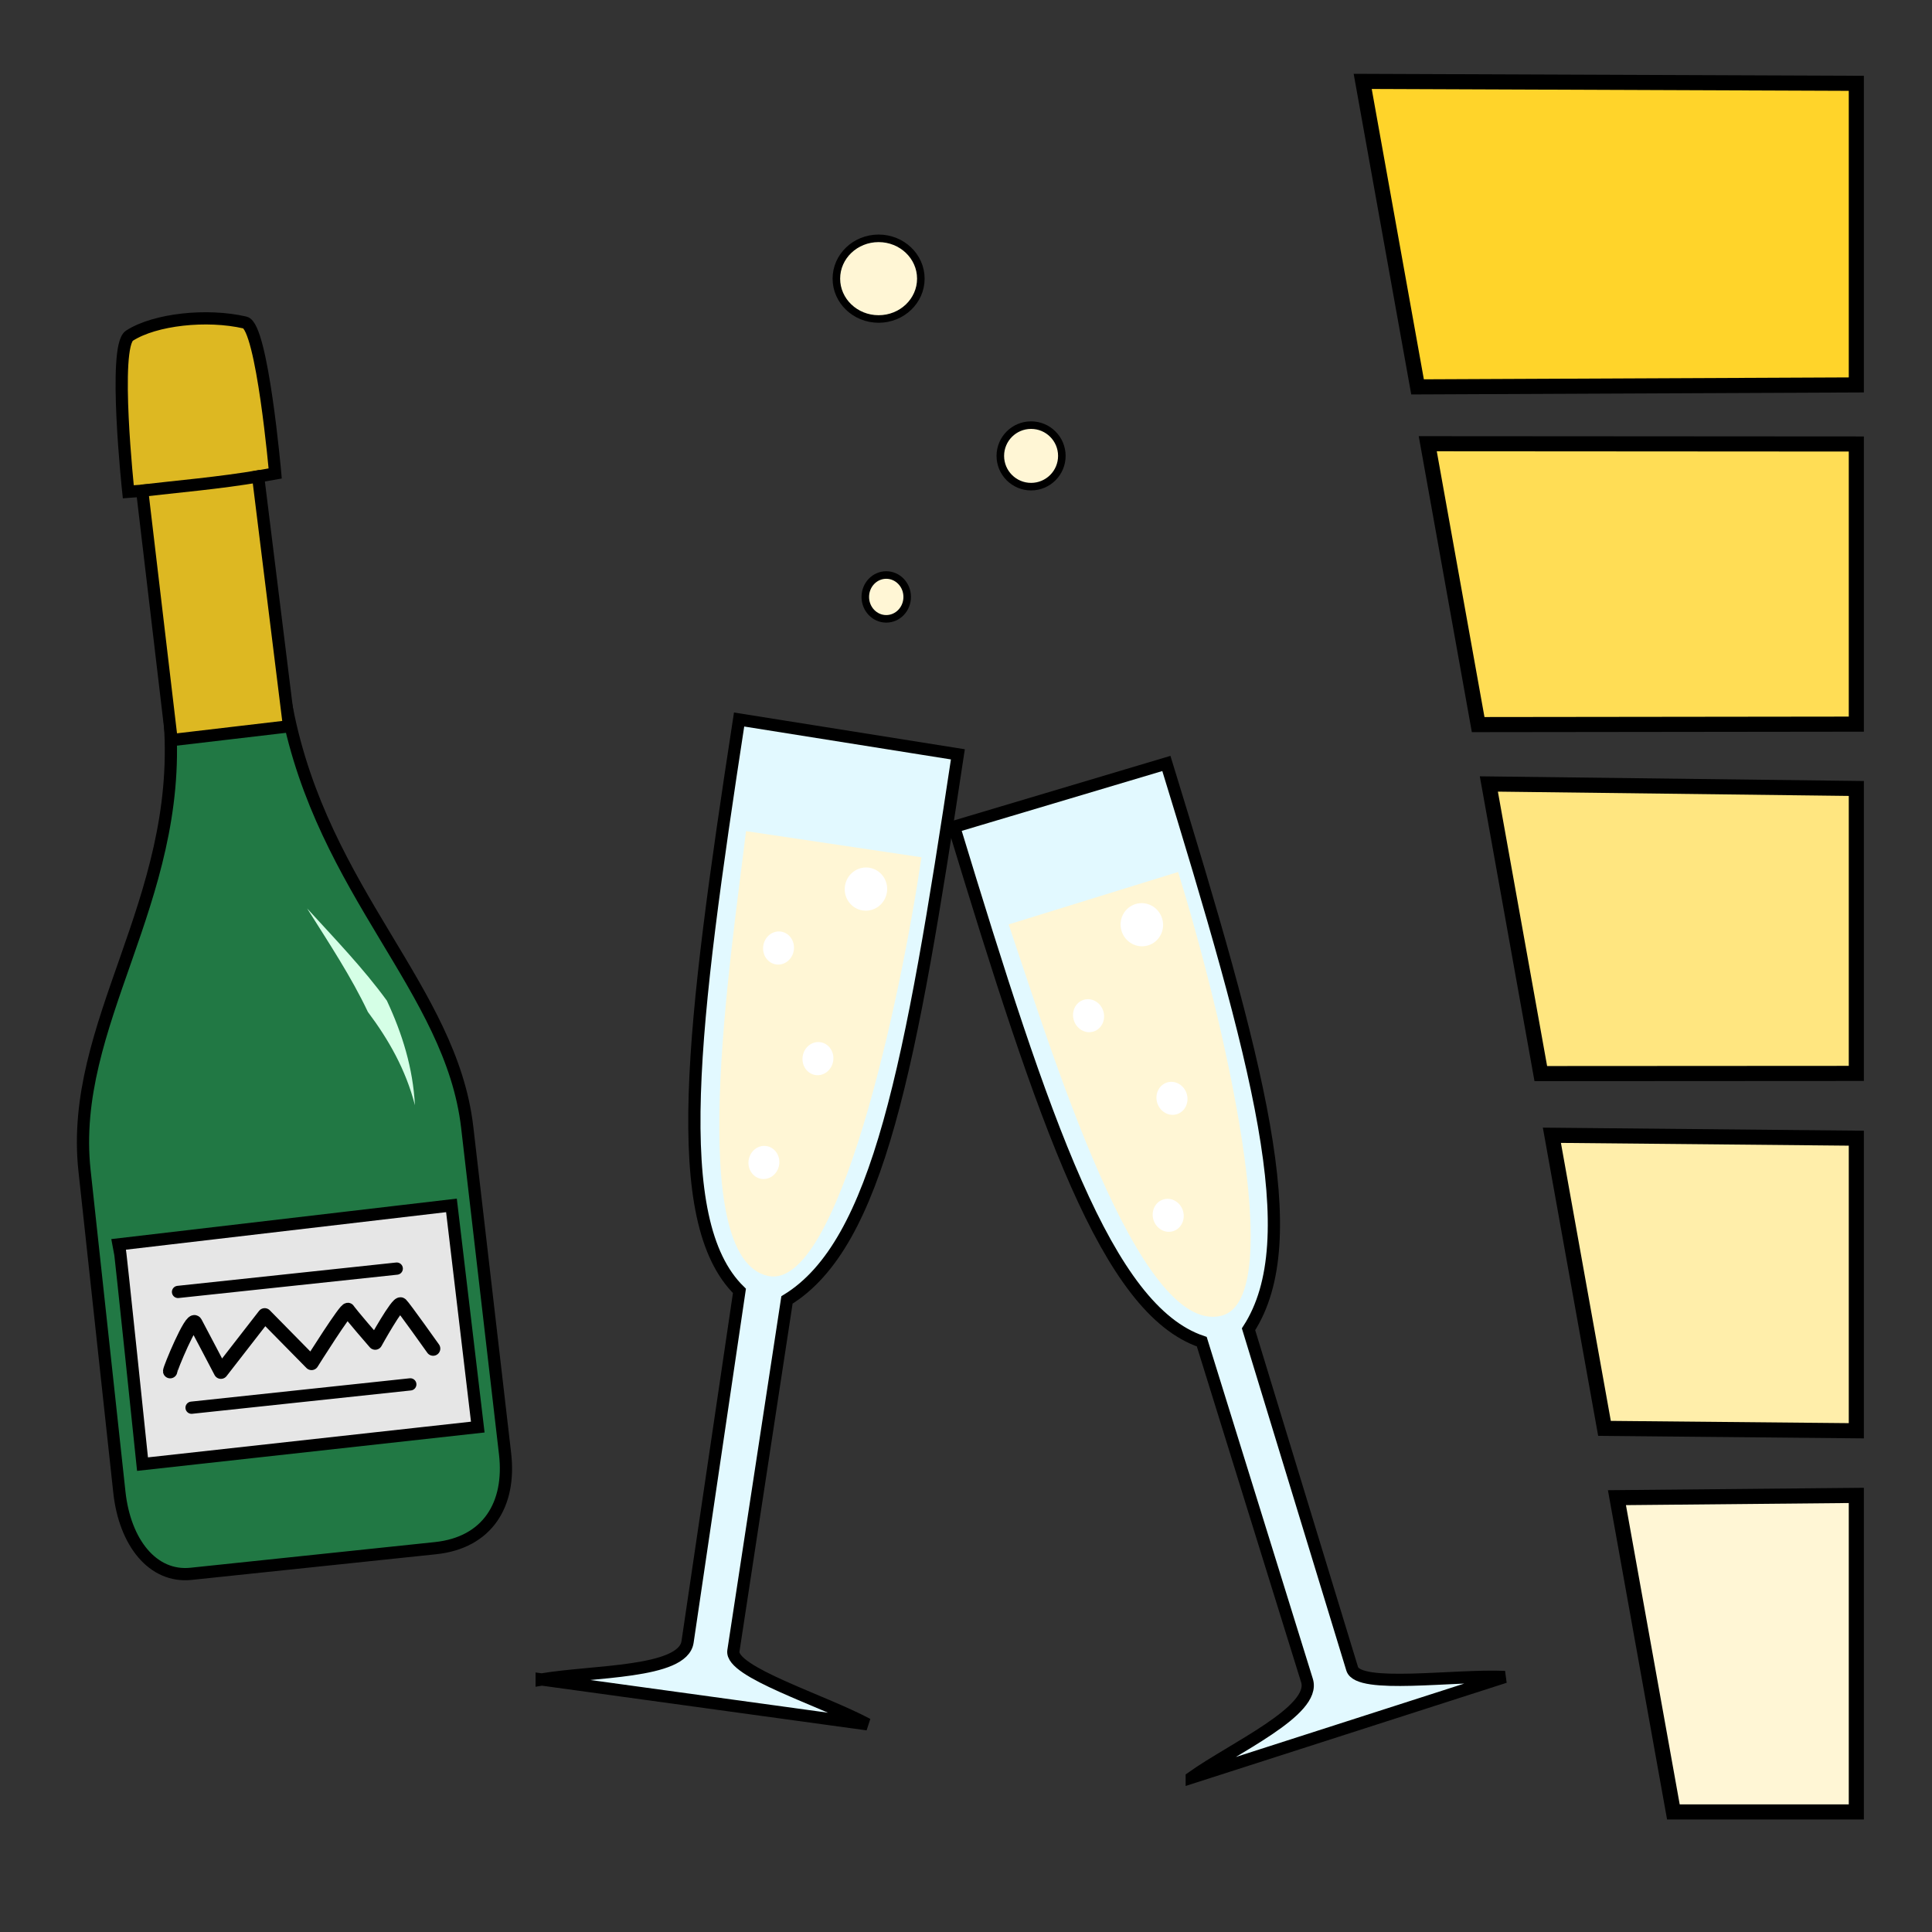 <svg xmlns="http://www.w3.org/2000/svg" viewBox="0 0 64 64">
	<rect x="0" y="0" width="64" height="64" fill="#333333" stroke="none"/>
	<g transform="rotate(8.642 -57.153 26.094) scale(.81)">
		<path fill="#e2f9ff" fill-rule="evenodd" stroke="#000" stroke-width=".5" d="M26.58 54.34l13.447-.189c-1.965-.696-5.872-1.273-5.871-2.147l.01-14.517c3.352-2.822 3.573-10.256 3.557-23.11l-9.06-.064c-.019 12.674.203 20.713 3.525 23.1l.06 14.514c.004 1.3-3.674 1.75-5.668 2.413z"/>
		<path fill="#fff6d5" fill-rule="evenodd" d="M33.259 36.634c-3.494-.203-3.463-12.459-3.63-17.85l7.255-.022c.023 6.004-.715 18.04-3.625 17.872z"/>
		<ellipse cx="32.388" cy="32.07" fill="#fff" rx=".631" ry=".679"/>
		<ellipse cx="33.935" cy="27.54" fill="#fff" rx=".631" ry=".679"/>
		<ellipse cx="31.662" cy="23.31" fill="#fff" rx=".631" ry=".679"/>
		<ellipse cx="34.834" cy="20.39" fill="#fff" rx=".868" ry=".884"/>
	</g>
	<g transform="rotate(-17.013 80.212 -8.55) scale(.81)">
		<path fill="#e2f9ff" fill-rule="evenodd" stroke="#000" stroke-width=".5" d="M26.58 54.34l13.447-.189c-1.965-.696-5.872-1.273-5.871-2.147l.01-14.517c3.352-2.822 3.573-10.256 3.557-23.11l-9.06-.064c-.019 12.674.203 20.713 3.525 23.1l.06 14.514c.004 1.3-3.674 1.75-5.668 2.413z"/>
		<path fill="#fff6d5" fill-rule="evenodd" d="M33.259 36.634c-3.494-.203-3.463-12.459-3.63-17.85l7.255-.022c.023 6.004-.715 18.04-3.625 17.872z"/>
		<ellipse cx="32.388" cy="32.07" fill="#fff" rx=".631" ry=".679"/>
		<ellipse cx="33.935" cy="27.54" fill="#fff" rx=".631" ry=".679"/>
		<ellipse cx="31.662" cy="23.31" fill="#fff" rx=".631" ry=".679"/>
		<ellipse cx="34.834" cy="20.39" fill="#fff" rx=".868" ry=".884"/>
	</g>
	<ellipse cx="29.358" cy="19.774" fill="#fff6d5" stroke="#000" stroke-linecap="round" stroke-linejoin="round" stroke-width=".25" rx=".694" ry=".726"/>
	<circle cx="34.156" cy="15.102" r="1.019" fill="#fff6d5" stroke="#000" stroke-linecap="round" stroke-linejoin="round" stroke-width=".25"/>
	<ellipse cx="29.105" cy="9.231" fill="#fff6d5" stroke="#000" stroke-linecap="round" stroke-linejoin="round" stroke-width=".25" rx="1.399" ry="1.336"/>
	<path fill="#217844" fill-rule="evenodd" stroke="#000" stroke-width=".405" d="M6.33 52.135l8.096-.85c1.725-.181 2.5-1.45 2.305-3.128l-1.254-10.816c-.533-4.593-4.774-7.736-5.972-13.862l-3.875.484c.411 5.92-3.356 9.955-2.83 14.816l1.155 10.656c.18 1.66 1.103 2.834 2.376 2.7z"/>
	<path fill="#ddb822" fill-rule="evenodd" stroke="#000" stroke-width=".405" d="M5.686 24.517l-.976-8.26-.46.034s-.518-4.814.04-5.172c.841-.542 2.563-.728 3.826-.435.572.132 1 5 1 5l-.566.1 1.025 8.276z"/>
	<path fill="#e6e6e6" fill-rule="evenodd" stroke="#000" stroke-width=".405" d="M3.947 41.22c.03.105.774 7.281.774 7.281l11.106-1.227-.872-7.344z"/>
	<path fill="none" stroke="#000" stroke-linecap="round" stroke-linejoin="round" stroke-width=".475" d="M5.637 45.422c-.008-.069.714-1.818.828-1.605.115.212.853 1.622.853 1.622l1.45-1.867 1.552 1.577s1.162-1.851 1.21-1.752c.047.099.899 1.078.899 1.078s.749-1.353.85-1.26c.1.093 1.069 1.459 1.069 1.459"/>
	<path fill="none" stroke="#000" stroke-linecap="round" stroke-width=".405" d="M6.346 46.632l7.246-.773M5.897 42.797l7.246-.773"/>
	<path fill="none" stroke="#000" stroke-width=".405" d="M4.677 16.257c1.133-.134 2.61-.257 3.956-.49"/>
	<path fill="#d5ffe6" fill-rule="evenodd" d="M10.174 30.093c.736 1.168 1.464 2.268 2.013 3.429.683.91 1.253 1.906 1.558 3.089-.065-1.232-.416-2.362-.93-3.464-.778-1.07-1.73-2.056-2.641-3.054z"/>
	<path fill="#ffd42a" fill-rule="evenodd" stroke="#000" stroke-width=".5" d="M45.141 2.696l1.817 10.12 14.535-.065V2.76z"/>
	<path fill="#fd5" fill-rule="evenodd" stroke="#000" stroke-width=".5" d="M47.296 14.699l1.67 9.304 12.527-.015v-9.28z"/>
	<path fill="#ffe680" fill-rule="evenodd" stroke="#000" stroke-width=".5" d="M49.32 25.97l1.721 9.594 10.452-.006v-9.439z"/>
	<path fill="#fea" fill-rule="evenodd" stroke="#000" stroke-width=".5" d="M51.408 37.607l1.743 9.71 8.342.079v-9.692z"/>
	<path fill="#fff6d5" fill-rule="evenodd" stroke="#000" stroke-width=".5" d="M53.563 49.612l1.87 10.41h6.06V49.537z"/>
</svg>

